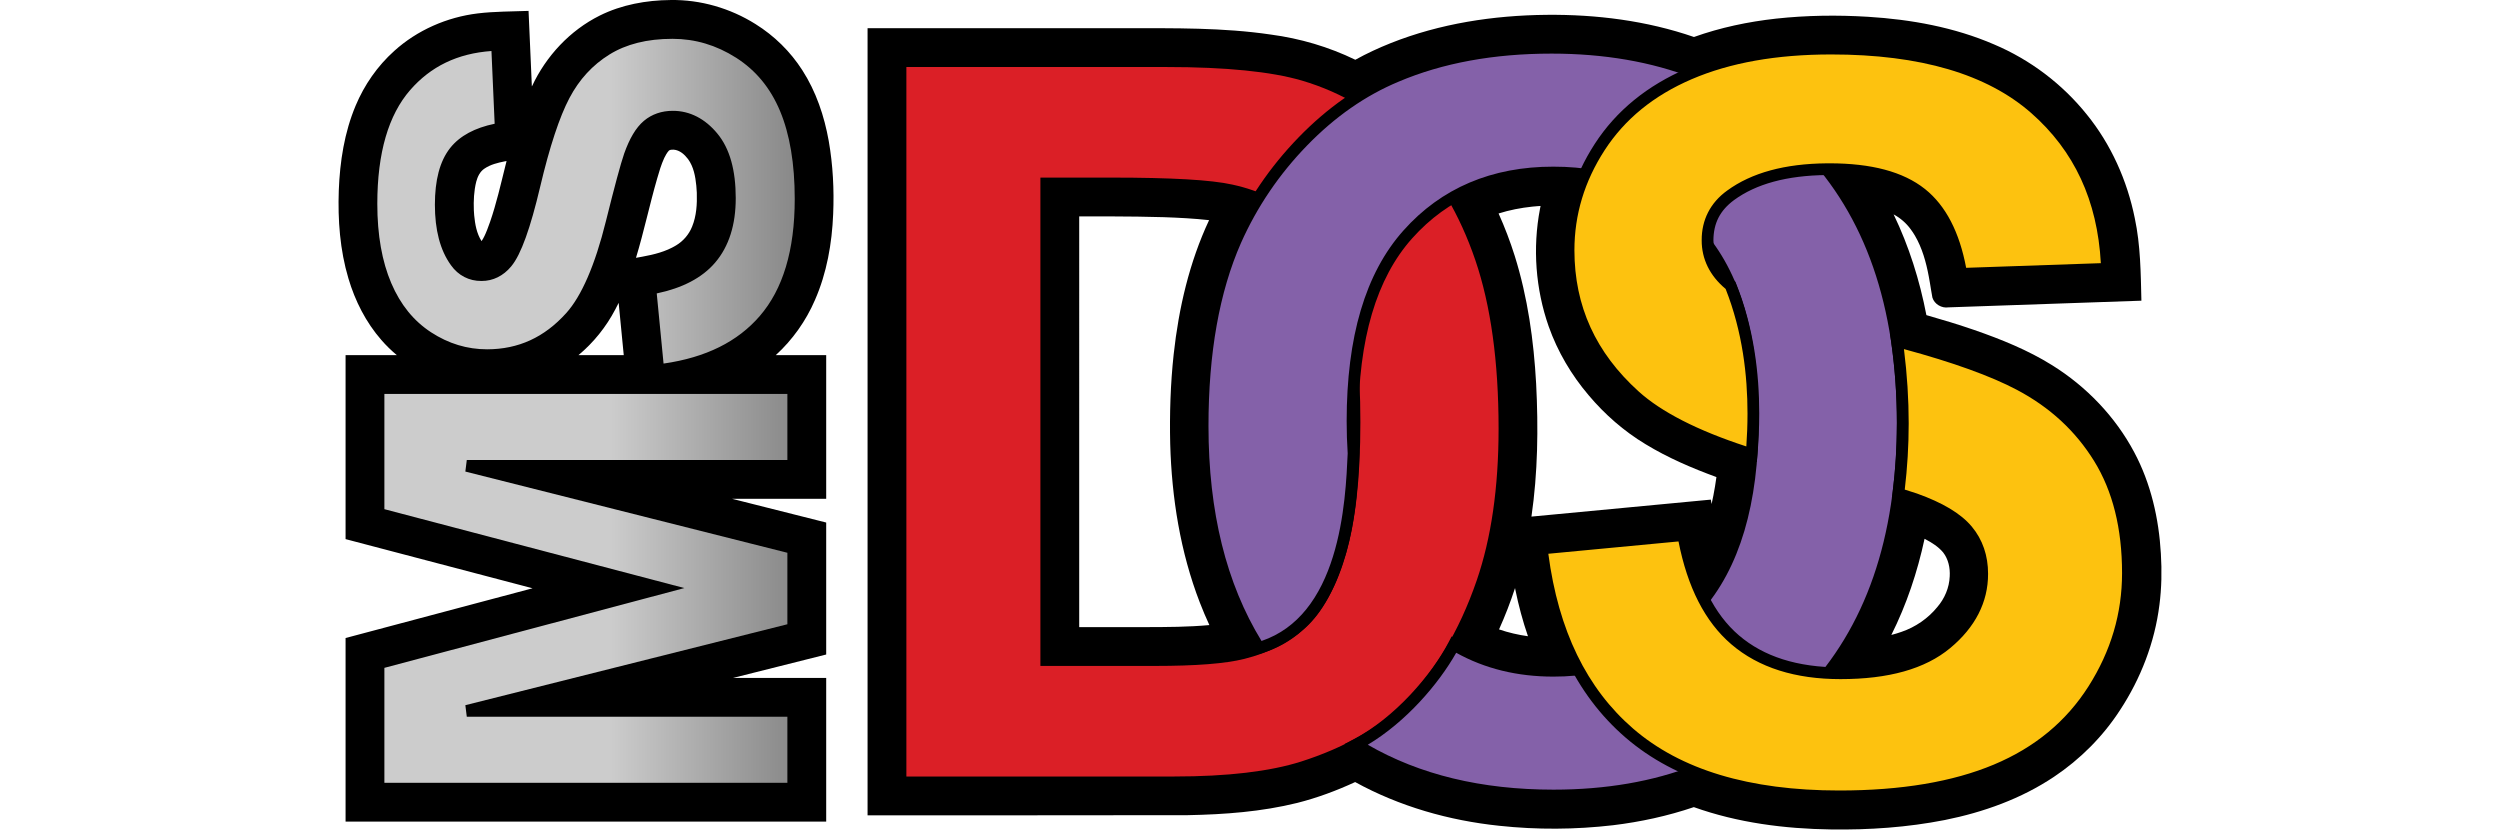 <?xml version="1.0" encoding="UTF-8" standalone="no"?>
<!-- Generator: Adobe Illustrator 13.0.0, SVG Export Plug-In . SVG Version: 6.00 Build 14948)  -->

<svg
   version="1.2"
   id="Layer_1"
   x="0px"
   y="0px"
   width="1476.907"
   height="490.047"
   viewBox="0 0 1476.907 490.047"
   xml:space="preserve"
   sodipodi:docname="system.svg"
   inkscape:version="1.1.2 (0a00cf5339, 2022-02-04)"
   xmlns:inkscape="http://www.inkscape.org/namespaces/inkscape"
   xmlns:sodipodi="http://sodipodi.sourceforge.net/DTD/sodipodi-0.dtd"
   xmlns:xlink="http://www.w3.org/1999/xlink"
   xmlns="http://www.w3.org/2000/svg"
   xmlns:svg="http://www.w3.org/2000/svg"
   xmlns:ns="ns_sfw;"><defs
   id="defs51"><linearGradient
   inkscape:collect="always"
   id="linearGradient925"><stop
     style="stop-color:#cccccc;stop-opacity:1;"
     offset="0"
     id="stop921" /><stop
     style="stop-color:#cccccc;stop-opacity:0;"
     offset="1"
     id="stop923" /></linearGradient>
	

	

		
		
	
		
		
	
	

		
		
	
	
	

		
		
	
		
		
	
	
	

		
		
	
		
		
	<linearGradient
   inkscape:collect="always"
   xlink:href="#linearGradient925"
   id="linearGradient927"
   x1="247.145"
   y1="289.816"
   x2="574.35"
   y2="289.816"
   gradientUnits="userSpaceOnUse"
   gradientTransform="translate(-86.314,-28.835)" /><linearGradient
   inkscape:collect="always"
   xlink:href="#linearGradient925"
   id="linearGradient929"
   x1="247.145"
   y1="289.816"
   x2="574.35"
   y2="289.816"
   gradientUnits="userSpaceOnUse"
   gradientTransform="translate(-86.314,-28.835)" />
	

		
		
	</defs><sodipodi:namedview
   id="namedview49"
   pagecolor="#ffffff"
   bordercolor="#666666"
   borderopacity="1.0"
   inkscape:pageshadow="2"
   inkscape:pageopacity="0.0"
   inkscape:pagecheckerboard="0"
   showgrid="false"
   inkscape:zoom="0.21037719"
   inkscape:cx="-225.78493"
   inkscape:cy="35.650252"
   inkscape:window-width="1920"
   inkscape:window-height="996"
   inkscape:window-x="0"
   inkscape:window-y="0"
   inkscape:window-maximized="1"
   inkscape:current-layer="Layer_1"
   fit-margin-top="0"
   fit-margin-left="0"
   fit-margin-right="0"
   fit-margin-bottom="0"
   width="1476.907px" />




<g
   id="g863"
   transform="translate(200)"><path
     id="path181"
     style="stroke-width:0.836"
     d="m 196.168,0.011 c -14.369,0.122 -28.919,2.746 -41.855,9.186 -17.59,8.76 -31.706,23.907 -39.982,41.659 -0.262,0.531 -0.111,-0.983 -0.194,-1.336 -0.63,-14.363 -1.262,-28.726 -1.891,-43.089 -9.989,0.401 -20.05,0.281 -30.02,1.492 C 64.047,10.133 46.471,17.81 32.862,30.126 22.989,39.003 15.234,50.155 10.109,62.391 3.455,78.221 0.784,95.437 0.142,112.511 c -0.614,17.47 0.673,35.176 5.694,51.99 3.927,13.261 10.325,25.902 19.453,36.352 2.807,3.221 5.866,6.223 9.153,8.953 -10.096,0 -20.193,1e-5 -30.289,0 0,36.227 0,72.454 0,108.682 36.823,9.677 73.644,19.361 110.467,29.041 -36.822,9.798 -73.645,19.593 -110.467,29.393 0,36.154 0,72.307 0,108.461 94.644,0 189.288,0 283.932,0 0,-28.296 0,-56.592 0,-84.889 -18.344,10e-6 -36.688,0 -55.031,0 18.344,-4.612 36.688,-9.221 55.031,-13.834 0,-25.988 0,-51.977 0,-77.965 -18.513,-4.667 -37.025,-9.336 -55.537,-14.004 18.512,0 37.025,0 55.537,0 0,-28.295 0,-56.59 0,-84.885 -9.93,0 -19.859,1e-5 -29.789,0 9.915,-9.05 17.834,-20.245 23.151,-32.567 7.009,-15.974 10.049,-33.424 10.76,-50.776 0.613,-14.434 -0.134,-28.954 -2.619,-43.194 C 286.963,68.551 282.099,54.068 273.964,41.449 266.923,30.462 257.392,21.102 246.311,14.215 231.4,4.854 213.797,-0.268 196.168,0.011 Z M 713.522,8.765 c -31.282,0.313 -62.794,5.118 -91.963,16.717 -7.151,2.851 -14.152,6.091 -20.885,9.828 -15.689,-7.628 -32.688,-12.612 -49.941,-14.896 -28.268,-4.17 -56.921,-3.732 -85.417,-3.752 -50.931,0.001 -101.861,0.003 -152.792,0.004 0,154.996 0,309.992 0,464.988 63.064,-0.009 126.128,0.041 189.191,-0.083 21.723,-0.412 43.571,-2.017 64.718,-7.258 11.744,-2.978 23.144,-7.22 34.134,-12.303 26.175,14.398 55.446,22.72 85.088,25.825 22.347,2.41 44.964,2.274 67.287,-0.322 16.204,-1.969 32.245,-5.446 47.709,-10.697 25.956,9.262 53.622,12.815 81.079,13.191 22.506,0.319 45.099,-1.219 67.204,-5.574 22.787,-4.576 45.15,-12.571 64.538,-25.571 15.444,-10.327 28.844,-23.742 38.947,-39.347 12.25,-18.634 20.504,-39.987 23.282,-62.15 1.302,-10.025 1.484,-20.172 0.86,-30.256 -1.187,-20.734 -5.91,-41.518 -15.737,-59.926 -11.187,-21.054 -28.253,-38.816 -48.456,-51.402 -14.353,-8.966 -30.142,-15.325 -46.081,-20.855 -9.324,-3.212 -18.767,-6.067 -28.251,-8.767 -3.954,-20.532 -10.269,-40.658 -19.357,-59.508 3.969,2.142 7.454,5.157 10.1,8.813 0.812,1.069 1.716,2.434 2.454,3.689 4.329,7.363 6.619,15.715 8.187,24.053 0.211,1.146 0.468,2.544 0.675,3.79 0.532,2.939 0.901,5.894 1.491,8.823 1.199,3.901 5.515,6.386 9.498,5.755 37.991,-1.313 75.982,-2.627 113.972,-3.94 -0.38,-16.284 -0.509,-32.716 -3.906,-48.719 -4.491,-22.253 -14.018,-43.603 -28.354,-61.27 C 1018.336,49.601 999.328,35.251 978.035,26.244 954.521,16.085 928.973,11.487 903.516,9.914 885.431,8.813 867.242,9.047 849.222,11.002 832.729,12.837 816.367,16.265 800.725,21.853 772.766,12.204 743.015,8.465 713.522,8.765 Z M 198.012,88.417 c 3.546,0.278 6.385,2.846 8.447,5.552 3.325,4.538 4.343,10.253 4.898,15.728 0.141,1.344 0.239,2.939 0.291,4.125 0.214,6.756 -0.185,13.719 -2.771,20.044 -1.842,4.622 -5.237,8.577 -9.509,11.123 -6.049,3.674 -13.029,5.399 -19.928,6.653 -1.238,0.229 -2.479,0.443 -3.719,0.666 4.713,-15.498 8.024,-31.376 12.537,-46.93 1.143,-4.015 2.376,-8.157 4.141,-12.024 0.768,-1.557 1.613,-3.125 2.79,-4.406 0.802,-0.61 1.871,-0.534 2.822,-0.531 z m -99.469,9.598 c -2.764,11.071 -5.277,22.233 -9.014,33.031 -0.495,1.463 -1.125,3.107 -1.705,4.627 -0.251,0.619 -0.612,1.542 -0.934,2.265 -0.439,1.034 -0.888,1.955 -1.46,2.987 -0.291,0.518 -0.603,1.025 -0.936,1.517 -2.909,-4.513 -3.843,-9.947 -4.358,-15.201 -0.101,-1.046 -0.159,-2.067 -0.206,-2.98 -0.213,-5.654 0.037,-11.385 1.407,-16.894 0.796,-3.006 2.229,-6.055 4.922,-7.798 3.531,-2.396 7.774,-3.409 11.9,-4.244 0.607,-0.116 1.447,-0.449 0.942,0.476 -0.186,0.738 -0.372,1.476 -0.558,2.214 z M 709.76,123.437 c -4.396,23.053 -2.619,47.264 5.15,69.412 5.257,14.874 13.406,28.673 23.626,40.674 9.534,11.323 20.832,21.196 33.518,28.847 13.192,8.047 27.46,14.157 41.942,19.462 -0.498,3.705 -1.141,7.547 -1.838,11.119 -0.321,1.602 -0.645,3.203 -1.012,4.795 -0.154,-0.865 -0.307,-1.729 -0.461,-2.594 -35.32,3.344 -70.641,6.687 -105.961,10.031 3.76,-25.945 4.115,-52.274 2.773,-78.421 -1.41,-25.552 -4.987,-51.126 -12.653,-75.6 -2.69,-8.526 -5.871,-16.899 -9.542,-25.051 6.474,-2.03 13.164,-3.342 19.91,-4.045 0.879,-0.086 2.046,-0.199 3.038,-0.271 0.621,-0.055 1.243,-0.087 1.864,-0.126 -0.118,0.589 -0.237,1.178 -0.355,1.768 z m -253.109,4.408 c 10.263,0.057 20.612,0.126 30.818,0.455 8.995,0.319 17.883,0.775 26.818,1.756 -11.678,24.886 -17.94,52.001 -20.921,79.236 -1.903,17.559 -2.45,35.25 -2.051,52.902 0.88,31.882 5.96,63.896 17.485,93.738 1.745,4.504 3.625,8.956 5.653,13.341 -12.432,1.145 -24.852,1.174 -37.34,1.207 -13.186,10e-4 -26.372,0.002 -39.559,0.004 6.5e-4,-80.88 10e-4,-161.759 0.002,-242.639 6.365,0 12.729,0 19.094,0 z m -288.162,81.961 c -8.909,-0.004 -17.865,0.008 -26.744,-0.006 8.911,-7.429 16.303,-16.644 21.693,-26.914 0.706,-1.311 1.382,-2.639 2.042,-3.974 1.003,10.298 2.007,20.596 3.01,30.895 z m 768.844,108.684 c 3.887,2.048 7.726,4.442 10.583,7.835 3.108,3.988 4.209,9.204 3.91,14.176 -0.268,6.688 -3.028,13.161 -7.397,18.199 -5.48,6.702 -12.885,11.772 -21.071,14.57 -1.982,0.69 -3.986,1.319 -6.021,1.834 8.992,-17.971 15.413,-37.171 19.619,-56.805 0.126,0.064 0.251,0.128 0.377,0.191 z M 695.227,348.433 c 1.894,9.29 4.355,18.467 7.441,27.434 -5.698,-0.793 -11.556,-2.143 -17.092,-4.039 3.585,-7.963 6.747,-16.117 9.447,-24.422 0.068,0.342 0.135,0.685 0.203,1.027 z" /><path
     fill="#db1f26"
     d="m 331.99,36.131 h 157.053 c 35.413,0 62.413,2.714 80.999,8.134 24.959,7.369 46.346,20.451 64.153,39.24 17.807,18.797 31.353,41.807 40.646,69.023 9.287,27.225 13.934,60.789 13.934,100.701 0,35.072 -4.361,65.304 -13.068,90.68 -10.645,31.004 -25.837,56.095 -45.572,75.271 -14.906,14.537 -35.032,25.873 -60.386,34.006 -18.967,6.008 -44.32,9.007 -76.059,9.007 H 331.99 Z m 86.103,72.248 v 281.568 h 64.184 c 24.008,0 41.335,-1.354 51.989,-4.06 13.94,-3.479 25.507,-9.37 34.708,-17.683 9.194,-8.312 16.694,-21.99 22.507,-41.032 5.806,-19.044 8.714,-45.001 8.714,-77.861 0,-32.86 -2.908,-58.091 -8.714,-75.688 -5.813,-17.59 -13.947,-31.315 -24.402,-41.173 -10.453,-9.859 -23.712,-16.531 -39.781,-20.01 -12.006,-2.706 -35.535,-4.059 -70.577,-4.059 h -38.627 z"
     id="path4"
     style="stroke-width:0.836" /><path
     d="M 328.525,465.655 V 36.131 32.665 h 160.517 c 35.596,0.011 62.823,2.703 81.978,8.277 v 0 c 25.513,7.526 47.483,20.963 65.687,40.179 v 0 c 18.176,19.185 31.979,42.662 41.41,70.287 v 0 c 9.452,27.717 14.117,61.64 14.119,101.821 v 0 c -0.002,35.354 -4.39,65.96 -13.257,91.803 v 0 c -10.783,31.413 -26.248,57.019 -46.43,76.626 v 0 c -15.384,15.001 -36.015,26.569 -61.759,34.827 v 0 c -19.496,6.168 -45.144,9.162 -77.103,9.167 v 0 H 328.525 Z m 6.928,-6.926 h 158.235 c 31.518,0.006 56.575,-2.997 75,-8.84 v 0 c 24.977,-8.014 44.597,-19.115 59.03,-33.192 v 0 c 19.283,-18.739 34.203,-43.319 44.71,-73.912 v 0 c 8.55,-24.91 12.881,-54.769 12.879,-89.554 v 0 c 0.003,-39.648 -4.625,-72.852 -13.747,-99.584 v 0 C 662.406,126.839 649.114,104.294 631.679,85.886 v 0 C 614.269,67.527 593.464,54.8 569.07,47.589 v 0 C 551.043,42.321 524.27,39.586 489.043,39.595 v 0 H 335.454 V 458.729 Z m 79.175,-65.319 v -285.031 -3.466 h 42.092 c 35.169,0.016 58.706,1.32 71.311,4.138 v 0 c 16.572,3.583 30.471,10.541 41.424,20.876 v 0 c 10.976,10.351 19.371,24.62 25.315,42.607 v 0 c 5.993,18.2 8.88,43.703 8.889,76.776 v 0 c -0.005,33.067 -2.905,59.298 -8.864,78.871 v 0 c -5.931,19.381 -13.6,33.615 -23.499,42.593 v 0 c -9.671,8.74 -21.8,14.886 -36.176,18.468 v 0 c -11.228,2.837 -28.687,4.158 -52.843,4.168 v 0 z m 6.928,-6.928 h 60.72 c 23.861,0.011 41.055,-1.377 51.151,-3.957 v 0 c 13.491,-3.371 24.494,-9.009 33.224,-16.892 v 0 c 8.491,-7.649 15.821,-20.77 21.518,-39.473 v 0 c 5.654,-18.517 8.569,-44.198 8.562,-76.85 v 0 c 0.011,-32.651 -2.919,-57.61 -8.539,-74.603 v 0 c -5.682,-17.194 -13.556,-30.375 -23.49,-39.74 v 0 c -9.953,-9.38 -22.573,-15.769 -38.166,-19.151 v 0 c -11.38,-2.587 -34.898,-3.99 -69.815,-3.973 v 0 h -35.163 z m -3.462,-274.639 v -3.464 z"
     id="path6"
     style="stroke-width:0.836" /><g
     id="g18"
     transform="matrix(0.836,0,0,0.836,15.975,16.006)">
	<g
   id="g16">
		<path
   fill="#8461a9"
   d="m 769.093,436.428 c 20.459,12.277 43.885,18.416 70.275,18.416 41.145,0 74.918,-14.813 101.307,-44.443 26.387,-29.625 39.59,-74.078 39.59,-133.344 0,-58.563 -12.852,-102.249 -38.535,-131.068 -25.695,-28.81 -59.813,-43.224 -102.361,-43.224 -42.547,0 -76.852,14.59 -102.887,43.751 -26.045,29.161 -39.063,73.143 -39.063,131.938 0,7.828 0.246,15.4 0.734,22.717 -1.523,32.752 -4.482,119.342 -66.846,137.545 -26.542,-41.889 -39.809,-94.147 -39.809,-156.776 0,-52.044 7.767,-95.731 23.31,-131.059 11.593,-26.018 27.423,-49.373 47.484,-70.056 20.064,-20.673 42.033,-36.012 65.924,-46.007 31.77,-13.48 68.418,-20.221 109.934,-20.221 75.141,0 135.264,23.355 180.375,70.064 45.102,46.71 67.66,111.652 67.66,194.836 0,82.5 -22.385,147.045 -67.145,193.635 -44.766,46.59 -104.596,69.879 -179.506,69.879 -54.563,0 -101.082,-11.998 -139.559,-35.996 30.384,-15.89 56.714,-46.856 69.118,-70.587 z"
   id="path12" />
		<path
   d="m 839.534,547.152 c -55.157,0.007 -102.519,-12.149 -141.75,-36.624 v 0 l -6.14,-3.833 6.411,-3.352 c 29.329,-15.266 55.413,-45.856 67.367,-68.834 v 0 l 2.034,-3.894 3.767,2.26 c 19.782,11.862 42.391,17.817 68.146,17.826 v 0 c 40.154,-0.057 72.506,-14.272 98.212,-43.058 v 0 c 25.448,-28.544 38.543,-71.893 38.541,-130.587 v 0 c 0.004,-58.002 -12.754,-100.593 -37.484,-128.312 v 0 c -24.955,-27.908 -57.637,-41.785 -99.269,-41.839 v 0 c -41.617,0.054 -74.491,14.096 -99.799,42.369 v 0 c -25.096,28.068 -38.013,70.948 -38.01,129.177 v 0 c 0,7.74 0.243,15.221 0.726,22.44 v 0 l 0.015,0.227 -0.011,0.243 c -0.573,12.271 -1.345,32.357 -5.446,53.701 v 0 c -4.117,21.347 -11.518,44.068 -25.778,61.694 v 0 c -9.497,11.737 -22.152,21.145 -38.598,25.933 v 0 l -2.991,0.871 -1.667,-2.631 c -27.053,-42.69 -40.457,-95.794 -40.452,-158.992 v 0 c 0.002,-52.452 7.815,-96.704 23.667,-132.746 v 0 c 11.789,-26.456 27.906,-50.233 48.295,-71.254 v 0 c 20.401,-21.022 42.845,-36.716 67.278,-46.936 v 0 C 758.971,17.265 796.19,10.45 838.151,10.452 v 0 c 75.971,-0.043 137.443,23.741 183.354,71.328 v 0 c 46.002,47.62 68.847,113.818 68.823,197.712 v 0 c 0.023,83.211 -22.647,149.009 -68.3,196.506 v 0 c -45.527,47.434 -106.645,71.152 -182.296,71.151 v 0 c -0.065,0.003 -0.134,0.003 -0.198,0.003 z m 0,-8.284 c 74.078,-0.043 132.553,-22.901 176.519,-68.607 v 0 c 43.868,-45.683 65.964,-108.976 65.99,-190.766 v 0 c -0.026,-82.473 -22.298,-146.158 -66.498,-191.957 v 0 C 971.231,41.706 912.458,18.78 838.15,18.739 v 0 c -41.072,0 -77.148,6.666 -108.335,19.899 v 0 c -23.33,9.762 -44.824,24.747 -64.549,45.069 v 0 c -19.734,20.347 -35.275,43.279 -46.667,68.84 v 0 c -15.243,34.634 -22.963,77.753 -22.958,129.392 v 0 c 0.004,60.705 12.569,111.228 37.482,151.859 v 0 c 13.268,-4.514 23.452,-12.346 31.506,-22.256 v 0 c 8.63,-10.638 14.709,-23.713 18.96,-37.377 v 0 c 8.481,-27.198 9.663,-56.513 10.415,-72.934 v 0 c -0.483,-7.347 -0.729,-14.94 -0.729,-22.779 v 0 c 0.002,-59.359 13.122,-104.446 40.115,-134.696 v 0 c 26.763,-30.052 62.498,-45.188 105.978,-45.134 v 0 c 43.464,-0.054 79.017,14.898 105.454,44.611 v 0 c 26.634,29.917 39.581,74.7 39.583,133.824 v 0 c 0,59.835 -13.312,105.394 -40.637,136.097 v 0 c -27.071,30.476 -62.267,45.887 -104.4,45.832 v 0 c -25.451,0.009 -48.433,-5.599 -68.675,-16.851 v 0 c -12.54,22.145 -35.39,48.759 -62.48,64.995 v 0 c 36.526,21.109 80.206,31.732 131.321,31.738 z"
   id="path14" />
	</g>
</g><g
     id="g24"
     transform="matrix(0.836,0,0,0.836,15.975,16.006)">
		<path
   fill="#fdc20f"
   d="m 979.435,301.87 c -37.617,-11.826 -65.129,-25.586 -82.539,-41.27 -31.213,-28.117 -46.813,-62.391 -46.813,-102.832 0,-26.027 7.342,-50.371 22.023,-73.032 14.684,-22.652 35.838,-39.914 63.473,-51.767 27.627,-11.853 60.984,-17.779 100.066,-17.779 63.814,0 111.848,14.136 144.105,42.41 32.248,28.274 49.188,66.015 50.813,113.215 l -102.959,3.551 c -4.383,-26.277 -13.785,-45.175 -28.209,-56.695 -14.426,-11.511 -36.059,-17.271 -64.896,-17.271 -0.691,0 -1.379,0.004 -2.063,0.01 -28.787,0.28 -51.408,6.443 -67.854,18.482 -10.855,7.915 -16.273,18.491 -16.273,31.75 0,12.103 5.086,22.458 15.266,31.056 0.309,0.261 0.627,0.521 0.957,0.782 17.214,42.91 17.626,86.991 14.903,119.39 z m 102.742,-79.924 c 37.871,9.975 66.764,20.219 86.666,30.73 23.945,12.648 42.678,29.948 56.213,51.877 13.535,21.941 20.305,49.041 20.305,81.309 0,29.254 -8.109,56.648 -24.326,82.186 -16.217,25.539 -39.154,44.51 -68.807,56.926 -29.652,12.418 -66.598,18.633 -110.848,18.633 -64.406,0 -113.863,-14.914 -148.377,-44.74 C 858.48,469.039 837.86,425.566 831.149,368.455 l 100.002,-9.47 c 6.02,33.591 18.232,58.259 36.65,74.015 18.416,15.754 43.26,23.623 74.529,23.623 33.119,0 58.082,-7.008 74.873,-21.043 16.791,-14.027 25.193,-30.43 25.193,-49.207 0,-12.057 -3.531,-22.311 -10.576,-30.779 -7.055,-8.461 -19.361,-15.818 -36.928,-22.088 -2.98,-1.037 -6.902,-2.271 -11.771,-3.709 4.345,-34.238 4.445,-68.855 -0.944,-107.851 z"
   id="path20" />
		<path
   d="m 890.295,502 c -35.457,-30.613 -56.49,-75.247 -63.261,-133.064 v 0 l -0.493,-4.206 108.015,-10.23 0.672,3.753 c 5.921,33.014 17.813,56.676 35.267,71.597 v 0 c 17.509,14.969 41.229,22.613 71.836,22.629 v 0 c 32.574,0.007 56.508,-6.921 72.217,-20.079 v 0 c 16.084,-13.513 23.657,-28.538 23.708,-46.026 v 0 c -0.024,-11.261 -3.217,-20.4 -9.615,-28.129 v 0 c -6.262,-7.559 -17.946,-14.725 -35.107,-20.829 v 0 c -2.881,-1 -6.755,-2.222 -11.583,-3.649 v 0 l -3.381,-0.997 0.444,-3.494 c 2.056,-16.212 3.148,-32.492 3.148,-49.296 v 0 c 0,-18.334 -1.303,-37.296 -4.089,-57.466 v 0 l 4.104,-0.566 -4.104,0.566 -0.85,-6.155 6.008,1.582 c 38.05,10.03 67.167,20.32 87.545,31.074 v 0 c 24.538,12.952 43.887,30.801 57.805,53.365 v 0 c 14.021,22.726 20.927,50.651 20.922,83.483 v 0 c 0.011,30.022 -8.363,58.273 -24.972,84.406 v 0 c -16.658,26.261 -40.366,45.838 -70.703,58.525 v 0 c -30.337,12.698 -67.815,18.95 -112.448,18.955 v 0 C 976.374,547.751 925.816,532.689 890.295,502 Z m 5.416,-6.271 c 33.505,28.966 81.861,43.728 145.668,43.734 v 0 c 43.867,0.002 80.279,-6.175 109.247,-18.312 v 0 c 28.967,-12.145 51.135,-30.509 66.911,-55.325 v 0 c 15.824,-24.943 23.67,-51.48 23.681,-79.966 v 0 c -0.01,-31.702 -6.64,-57.977 -19.688,-79.133 v 0 c -13.153,-21.297 -31.271,-38.045 -54.622,-50.39 v 0 c -18.39,-9.72 -45.057,-19.375 -79.818,-28.794 v 0 c 2.278,18.247 3.355,35.592 3.355,52.434 v 0 c 0,15.957 -0.966,31.462 -2.787,46.851 v 0 c 3.396,1.031 6.26,1.95 8.626,2.772 v 0 c 17.94,6.426 30.87,13.976 38.721,23.341 v 0 c 7.688,9.207 11.559,20.573 11.534,33.431 v 0 c 0.049,20.063 -9.183,37.842 -26.68,52.383 v 0 c -17.873,14.913 -43.866,22.002 -77.529,22.006 v 0 c -31.934,0.019 -57.901,-8.078 -77.222,-24.617 v 0 C 946.44,420.167 934.127,395.763 927.776,363.463 v 0 l -91.989,8.711 c 7.147,54.307 27.173,95.24 59.924,123.555 z m 82.482,-189.908 c -37.939,-11.943 -65.929,-25.83 -84.07,-42.143 v 0 c -31.979,-28.735 -48.234,-64.389 -48.181,-105.91 v 0 c -0.014,-26.81 7.604,-52.025 22.688,-75.286 v 0 c 15.146,-23.385 37.05,-41.209 65.315,-53.319 v 0 C 962.229,17.029 996.15,11.048 1035.644,11.046 v 0 c 64.383,0.002 113.507,14.247 146.837,43.439 v 0 c 33.131,28.99 50.613,68.088 52.222,116.186 v 0 l 0.142,4.14 -110.729,3.819 -0.598,-3.582 c -4.287,-25.69 -13.363,-43.495 -26.705,-54.14 v 0 c -13.322,-10.663 -33.992,-16.378 -62.313,-16.367 v 0 c -0.677,0 -1.35,0.004 -2.022,0.011 v 0 c -28.241,0.272 -49.949,6.326 -65.453,17.685 v 0 c -9.912,7.334 -14.487,16.287 -14.572,28.403 v 0 c 0.056,10.911 4.372,19.854 13.798,27.895 v 0 c 0.271,0.228 0.556,0.46 0.854,0.697 v 0 l 0.862,0.684 0.41,1.022 c 12.782,31.87 16.448,64.238 16.45,92.105 v 0 c 0,10.437 -0.518,20.247 -1.264,29.171 v 0 l -0.431,5.159 z m 1.241,-3.952 1.243,-3.951 z M 937.213,36.774 C 910.208,48.37 889.804,65.068 875.581,86.986 v 0 c -14.278,22.064 -21.345,45.537 -21.356,70.781 v 0 c 0.051,39.362 14.995,72.254 45.442,99.754 v 0 c 15.929,14.377 41.301,27.457 76.038,38.804 v 0 c 0.509,-7.292 0.836,-15.098 0.836,-23.282 v 0 c 0.003,-26.853 -3.514,-57.78 -15.458,-88.029 v 0 c -0.061,-0.05 -0.121,-0.101 -0.181,-0.151 v 0 c -10.937,-9.158 -16.791,-20.924 -16.735,-34.222 v 0 c -0.084,-14.399 6.177,-26.6 17.968,-35.091 v 0 c 17.394,-12.723 40.929,-18.995 70.261,-19.281 v 0 c 0.695,-0.007 1.396,-0.011 2.103,-0.011 v 0 c 29.354,0.011 51.949,5.817 67.481,18.177 v 0 c 14.807,11.837 24.348,30.604 29.073,55.668 v 0 l 95.183,-3.283 c -2.451,-44.339 -18.79,-79.374 -49.216,-106.105 v 0 C 1145.836,33.359 1098.891,19.331 1035.644,19.333 v 0 c -0.01,0 -0.012,0 -0.021,0 v 0 c -38.656,0 -71.448,5.872 -98.41,17.441 z"
   id="path22" />
	</g><g
     id="g32"
     transform="matrix(0.836,0,0,0.836,15.975,16.006)">
	<path
   fill="#8461a9"
   d="M 698.208,301.772"
   id="path28" />
	<path
   d="M 698.208,301.772"
   id="path30" />
</g><path
     fill="#c0bfbf"
     d="M 268.621,465.917 H 23.617 V 391.882 L 190.741,347.428 23.617,303.473 V 229.271 H 268.621 v 45.959 H 75.76 l 192.862,48.633 v 47.63 L 75.76,419.958 H 268.621 Z"
     id="path34"
     style="fill:url(#linearGradient929);fill-opacity:1;stroke-width:0.836" /><path
     d="M 20.153,469.38 V 389.217 L 177.195,347.446 20.153,306.143 v -80.336 H 272.085 v 52.885 H 103.661 l 168.424,42.473 v 53.027 l -168.329,42.303 h 168.329 v 49.424 3.464 H 20.153 Z m 248.467,-3.463 v -3.465 z M 27.081,300.8 204.293,347.404 27.081,394.542 v 67.911 H 265.157 V 423.421 H 75.76 l -0.845,-6.823 190.242,-47.809 v -42.23 l -190.243,-47.973 0.847,-6.821 189.397,-0.002 V 232.733 H 27.081 Z"
     id="path36"
     style="stroke-width:0.836" /><path
     fill="#c0bfbf"
     d="m 188.903,218.681 -4.68,-48.132 c 16.156,-2.896 28.022,-8.774 35.598,-17.631 7.578,-8.858 11.364,-20.806 11.364,-35.848 0,-15.932 -3.369,-27.936 -10.111,-36.015 -6.74,-8.077 -14.623,-12.117 -23.648,-12.117 -5.792,0 -10.722,1.7 -14.79,5.097 -4.066,3.4 -7.604,9.333 -10.612,17.799 -2.005,5.795 -5.57,18.997 -10.696,39.608 -6.572,26.518 -14.65,45.124 -24.233,55.819 -13.48,15.041 -29.915,22.562 -49.302,22.562 -12.477,0 -24.149,-3.536 -35.013,-10.612 -10.863,-7.074 -19.136,-17.268 -24.818,-30.584 -5.682,-13.312 -8.523,-29.385 -8.523,-48.215 0,-30.751 6.743,-53.898 20.222,-69.441 13.482,-15.542 31.476,-23.702 53.981,-24.484 l 2.173,49.469 c -12.589,2.117 -21.643,6.658 -27.158,13.62 -5.515,6.964 -8.272,17.41 -8.272,31.336 0,14.373 2.953,25.628 8.857,33.759 3.789,5.238 8.858,7.855 15.208,7.855 5.795,0 10.754,-2.449 14.874,-7.353 5.238,-6.238 10.696,-21.392 16.378,-45.457 5.682,-24.066 11.56,-41.865 17.631,-53.397 6.074,-11.531 14.373,-20.556 24.902,-27.074 10.529,-6.518 23.538,-9.777 39.024,-9.777 14.038,0 27.186,3.901 39.441,11.699 12.258,7.8 21.366,18.83 27.325,33.09 5.958,14.263 8.941,32.033 8.941,53.312 0,30.975 -7.158,54.762 -21.475,71.362 -14.314,16.605 -35.178,26.52 -62.587,29.75 z"
     id="path40"
     style="fill:url(#linearGradient927);fill-opacity:1;stroke-width:0.836" /><path
     d="m 180.466,167.703 3.146,-0.564 c 15.673,-2.812 26.697,-8.424 33.575,-16.474 v 0 c 6.921,-8.1 10.519,-19.108 10.533,-33.596 v 0 c 0.003,-15.477 -3.297,-26.621 -9.308,-33.795 v 0 C 212.104,75.79 205.372,72.443 197.425,72.402 v 0 c -5.123,0.02 -9.12,1.436 -12.568,4.291 v 0 c -3.312,2.735 -6.692,8.146 -9.56,16.273 v 0 c -1.914,5.516 -5.498,18.752 -10.609,39.309 v 0 c -6.663,26.792 -14.778,45.817 -25.015,57.298 v 0 c -13.994,15.683 -31.586,23.758 -51.881,23.714 v 0 c -13.134,0.01 -25.539,-3.758 -36.903,-11.173 v 0 c -11.478,-7.465 -20.217,-18.285 -26.113,-32.127 v 0 c -5.912,-13.86 -8.799,-30.4 -8.801,-49.575 v 0 c 0.003,-31.221 6.83,-55.267 21.07,-71.71 v 0 c 14.074,-16.283 33.213,-24.91 56.477,-25.676 v 0 l 3.43,-0.118 2.457,55.957 -3.019,0.508 c -12.094,2.039 -20.23,6.299 -25.018,12.354 v 0 c -4.812,6.039 -7.533,15.688 -7.523,29.185 v 0 c -0.003,13.921 2.87,24.407 8.2,31.728 v 0 c 3.307,4.45 7.015,6.351 12.401,6.423 v 0 c 4.789,-0.049 8.566,-1.847 12.221,-6.117 v 0 c 2.143,-2.517 4.775,-7.608 7.416,-14.99 v 0 c 2.663,-7.388 5.423,-17.088 8.244,-29.036 v 0 C 118.057,84.699 123.958,66.713 130.268,54.704 v 0 c 6.325,-12.024 15.085,-21.567 26.142,-28.404 v 0 c 11.188,-6.928 24.888,-10.3 40.848,-10.297 v 0 c 14.683,-0.008 28.548,4.114 41.302,12.241 v 0 c 12.86,8.17 22.475,19.845 28.661,34.678 v 0 c 6.193,14.832 9.205,33.048 9.208,54.647 v 0 c 0.003,31.476 -7.279,56.181 -22.316,73.623 v 0 c -14.969,17.386 -36.807,27.648 -64.805,30.928 v 0 l -3.511,0.413 z m 8.438,50.978 3.446,-0.335 z m 3.099,-3.898 c 25.055,-3.578 43.806,-12.985 56.863,-28.115 v 0 c 13.597,-15.758 20.629,-38.624 20.634,-69.099 v 0 c 0.003,-20.959 -2.949,-38.285 -8.674,-51.978 v 0 C 255.095,51.906 246.492,41.519 234.838,34.09 v 0 C 223.083,26.622 210.652,22.943 197.256,22.933 v 0 c -15.011,0.005 -27.328,3.149 -37.199,9.258 v 0 c -9.999,6.198 -17.838,14.706 -23.661,25.743 v 0 C 130.564,68.992 124.708,86.604 119.073,110.513 v 0 c -2.862,12.118 -5.672,22.027 -8.468,29.792 v 0 c -2.817,7.772 -5.534,13.378 -8.629,17.098 v 0 c -4.584,5.537 -10.727,8.636 -17.527,8.59 v 0 c -7.313,0.07 -13.745,-3.262 -18.012,-9.284 v 0 c -6.484,-8.945 -9.515,-20.969 -9.518,-35.794 v 0 c 0.01,-14.355 2.803,-25.597 9.022,-33.486 v 0 c 5.754,-7.252 14.675,-11.915 26.281,-14.321 v 0 l -1.887,-42.97 c -20.1,1.448 -35.853,9.09 -48.058,23.105 v 0 C 29.558,67.884 22.9,90.132 22.903,120.413 v 0 c -0.002,18.486 2.793,34.091 8.244,46.855 v 0 c 5.47,12.788 13.273,22.357 23.522,29.041 v 0 c 10.364,6.738 21.305,10.041 33.123,10.05 v 0 c 18.477,-0.043 33.757,-7.01 46.722,-21.409 v 0 c 8.93,-9.911 16.973,-28.095 23.452,-54.343 v 0 c 5.142,-20.662 8.688,-33.832 10.794,-39.933 v 0 c 3.138,-8.778 6.834,-15.232 11.656,-19.298 v 0 c 4.685,-3.937 10.549,-5.922 17.011,-5.902 v 0 c 10.101,-0.043 19.139,4.691 26.307,13.36 v 0 c 7.476,8.984 10.912,21.848 10.918,38.234 v 0 c 0.012,15.596 -3.961,28.485 -12.197,38.1 v 0 c -7.744,9.048 -19.374,15.011 -34.477,18.18 v 0 z"
     id="path42"
     style="stroke-width:0.836" /></g>
<g
   id="g57"
   transform="matrix(0.836,0,0,0.836,-107.006,-461.215)">
	<path
   fill="#8461a9"
   d="M 698.208,301.772"
   id="path163" />
	<path
   d="M 698.208,301.772"
   id="path160" />
</g></svg>
